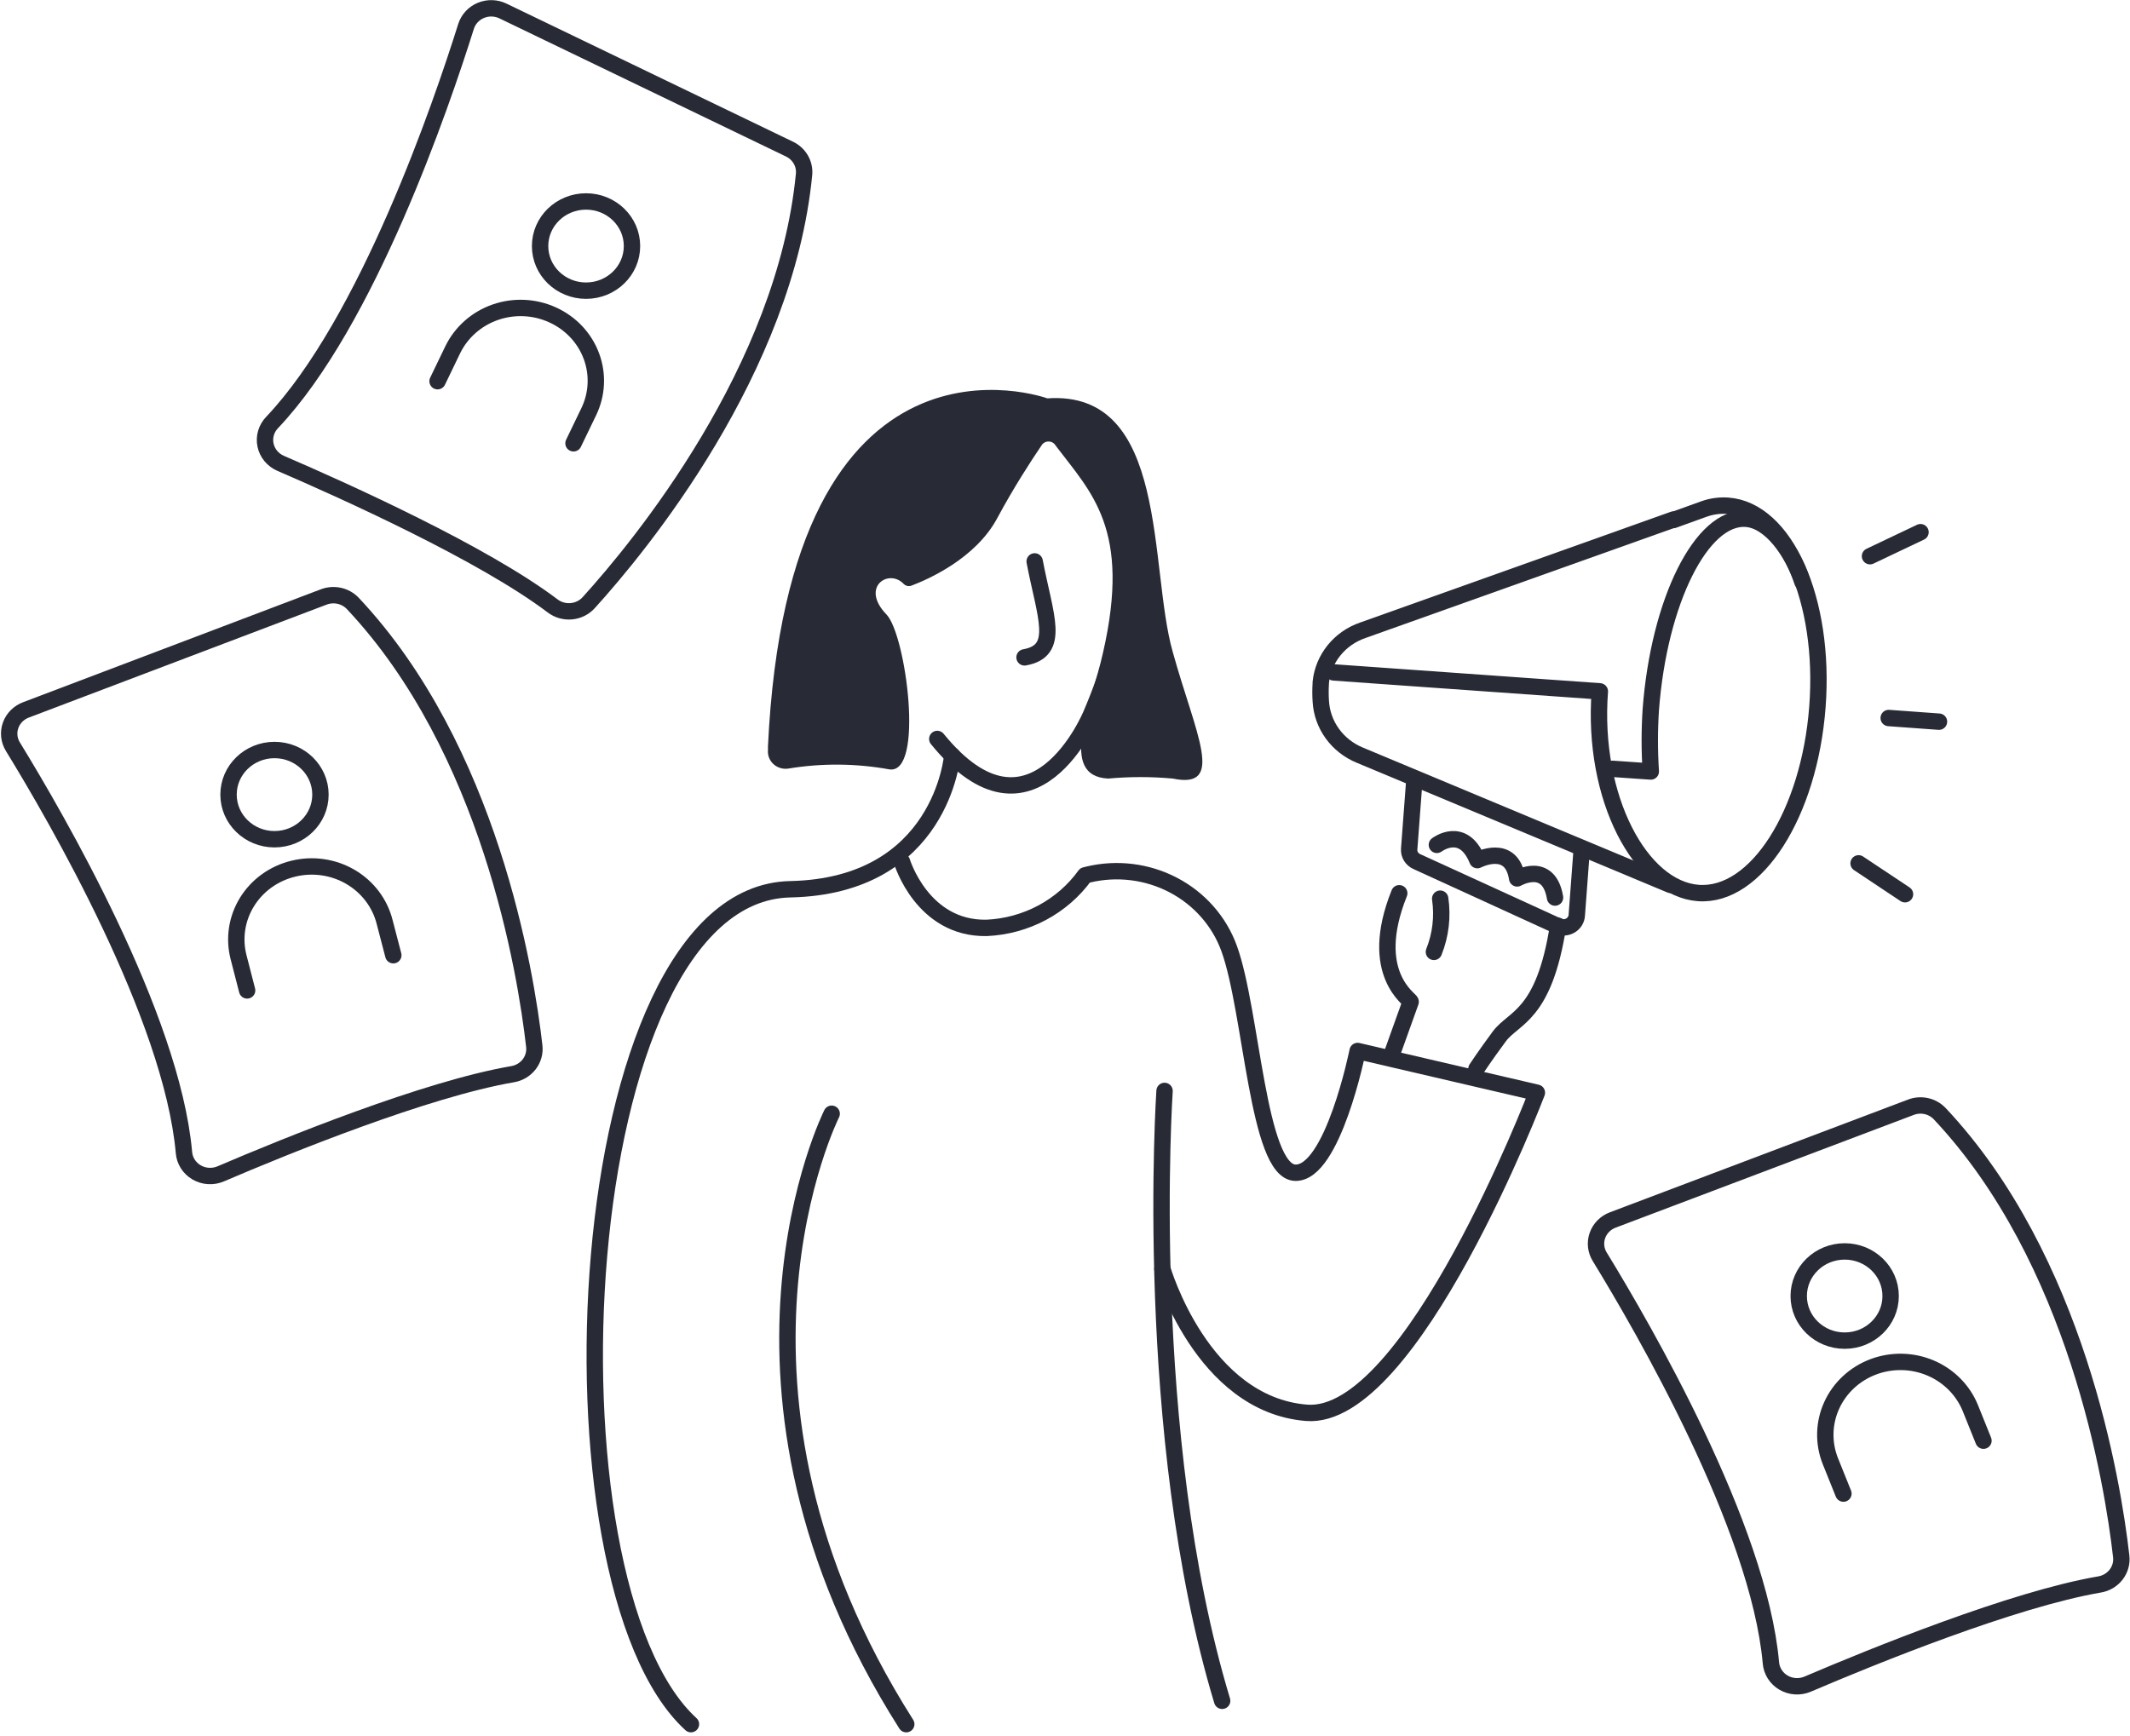 <svg width="260" height="212" viewBox="0 0 260 212" fill="none" xmlns="http://www.w3.org/2000/svg">
<g clip-path="url(#clip0_7374_3855)">
<path d="M93.738 91.651C93.721 91.961 93.774 92.271 93.894 92.558C94.015 92.846 94.2 93.103 94.436 93.313C94.671 93.522 94.952 93.678 95.258 93.769C95.563 93.861 95.886 93.885 96.202 93.841C100.296 93.162 104.481 93.194 108.563 93.935C112.864 94.57 110.595 77.462 108.201 75.016C104.972 71.664 108.493 69.367 110.317 71.299C110.441 71.423 110.6 71.507 110.774 71.541C110.948 71.575 111.128 71.556 111.291 71.489C113.254 70.745 119.087 68.205 121.732 63.258C123.736 59.529 125.824 56.312 127.119 54.407C127.203 54.254 127.329 54.127 127.482 54.038C127.635 53.95 127.81 53.903 127.989 53.903C128.167 53.903 128.342 53.95 128.495 54.038C128.648 54.127 128.774 54.254 128.859 54.407C133.202 60.15 138.102 64.596 134.636 79.705C133.243 85.989 129.067 94.773 135.276 95.057C137.896 94.816 140.534 94.816 143.155 95.057C149.655 96.408 145.939 89.651 143.155 79.61C140.204 69.272 142.737 47.596 127.842 48.636C127.842 48.636 96.258 37.109 93.738 91.219C93.752 91.3 93.752 91.476 93.738 91.651Z" fill="#282B35"/>
<path d="M126.297 68.543C127.564 75.219 129.555 79.462 125.059 80.26" stroke="#282B35" stroke-width="2" stroke-linecap="round" stroke-linejoin="round"/>
<path d="M149.182 207.655C139.355 175.087 142.152 133.193 142.152 133.193" stroke="#282B35" stroke-width="2" stroke-linecap="round" stroke-linejoin="round"/>
<path d="M84.342 210.506C65.397 193.195 69.336 109.152 96.452 108.571C114.966 108.193 116.233 92.246 116.233 92.246" stroke="#282B35" stroke-width="2" stroke-linecap="round" stroke-linejoin="round"/>
<path d="M110.094 105.18C110.094 105.18 112.572 113.437 120.437 113.288C122.811 113.181 125.129 112.546 127.212 111.434C129.294 110.321 131.086 108.759 132.45 106.869L132.84 106.774C136.346 105.937 140.049 106.396 143.226 108.062C146.404 109.728 148.829 112.482 150.031 115.788C152.815 123.451 153.511 143.046 158.105 143.181C162.698 143.316 165.719 128.316 165.719 128.316L187.601 133.41C187.601 133.41 172.289 173.52 159.483 172.493C146.676 171.466 141.888 154.924 141.888 154.924" stroke="#282B35" stroke-width="2" stroke-linecap="round" stroke-linejoin="round"/>
<path d="M101.519 135.977C101.519 135.977 84.607 169.559 110.623 210.506" stroke="#282B35" stroke-width="2" stroke-linecap="round" stroke-linejoin="round"/>
<path d="M114.41 90.22C126.047 104.545 133.188 87.22 133.188 87.22C134.343 84.526 135.319 81.764 136.111 78.949" stroke="#282B35" stroke-width="2" stroke-linecap="round" stroke-linejoin="round"/>
<path d="M172.637 95.353L172.011 103.665C171.987 103.981 172.064 104.297 172.231 104.57C172.397 104.843 172.646 105.06 172.944 105.192L190.163 113.07C190.404 113.182 190.67 113.235 190.937 113.222C191.204 113.21 191.464 113.133 191.693 112.999C191.923 112.865 192.114 112.678 192.25 112.455C192.386 112.231 192.463 111.978 192.474 111.719L193.072 103.705" stroke="#282B35" stroke-width="2" stroke-linecap="round" stroke-linejoin="round"/>
<path d="M162.796 82.097L195.285 84.408C194.297 97.462 200.297 108.53 207.326 109.03C214.356 109.53 220.857 99.354 221.845 86.3C222.833 73.245 217.919 62.245 210.89 61.745C209.916 61.679 208.939 61.812 208.022 62.137L204.278 63.488" stroke="#282B35" stroke-width="2" stroke-linecap="round" stroke-linejoin="round"/>
<path d="M204.264 63.434L166.36 76.948C164.97 77.423 163.749 78.273 162.84 79.398C161.93 80.523 161.369 81.876 161.223 83.299V83.407C161.175 84.141 161.175 84.876 161.223 85.61C161.301 87.033 161.79 88.407 162.635 89.573C163.479 90.739 164.644 91.651 165.998 92.205L203.916 108.043" stroke="#282B35" stroke-width="2" stroke-linecap="round" stroke-linejoin="round"/>
<path d="M220.007 71.03C218.81 67.341 216.096 63.544 213.145 63.341C207.716 62.949 202.51 73.382 201.507 86.625C201.341 89.145 201.341 91.673 201.507 94.193L196.844 93.869" stroke="#282B35" stroke-width="2" stroke-linecap="round" stroke-linejoin="round"/>
<path d="M228.262 67.907L234.429 64.975" stroke="#282B35" stroke-width="2" stroke-linecap="round" stroke-linejoin="round"/>
<path d="M232.536 109.179L226.87 105.408" stroke="#282B35" stroke-width="2" stroke-linecap="round" stroke-linejoin="round"/>
<path d="M230.545 87.664L236.684 88.11" stroke="#282B35" stroke-width="2" stroke-linecap="round" stroke-linejoin="round"/>
<path d="M169.881 128.762L172.192 122.316C172.289 122.059 166.833 118.951 170.8 109.059" stroke="#282B35" stroke-width="2" stroke-linecap="round" stroke-linejoin="round"/>
<path d="M180.224 130.491C180.224 130.491 181.24 128.937 183.008 126.545C184.776 124.153 188.464 124.099 190.19 113.031" stroke="#282B35" stroke-width="2" stroke-linecap="round" stroke-linejoin="round"/>
<path d="M175.394 103.152C175.394 103.152 178.581 100.706 180.335 105.017C180.335 105.017 184.511 102.828 185.193 107.247C185.193 107.247 189.049 105.004 189.815 109.585" stroke="#282B35" stroke-width="2" stroke-linecap="round" stroke-linejoin="round"/>
<path d="M175.797 109.719C176.12 111.913 175.856 114.152 175.031 116.219" stroke="#282B35" stroke-width="2" stroke-linecap="round" stroke-linejoin="round"/>
<path d="M39.491 72.894L3.188 86.665C2.75 86.826 2.354 87.078 2.028 87.403C1.701 87.729 1.452 88.12 1.298 88.549C1.144 88.978 1.089 89.434 1.137 89.886C1.184 90.338 1.333 90.775 1.573 91.165C6.849 99.76 20.963 124.085 22.453 140.693C22.489 141.192 22.648 141.674 22.917 142.1C23.186 142.526 23.557 142.883 23.998 143.14C24.439 143.398 24.938 143.548 25.452 143.578C25.965 143.609 26.479 143.518 26.949 143.315C34.953 139.883 52.005 132.963 62.557 131.153C63.368 131.019 64.096 130.589 64.591 129.951C65.085 129.312 65.309 128.514 65.216 127.72C64.186 118.652 59.773 91.435 43.055 73.664C42.611 73.2 42.033 72.878 41.397 72.741C40.76 72.603 40.096 72.657 39.491 72.894V72.894Z" stroke="#282B35" stroke-width="2" stroke-linecap="round" stroke-linejoin="round"/>
<path d="M33.506 102.463C36.604 102.463 39.116 100.024 39.116 97.016C39.116 94.009 36.604 91.57 33.506 91.57C30.408 91.57 27.896 94.009 27.896 97.016C27.896 100.024 30.408 102.463 33.506 102.463Z" stroke="#282B35" stroke-width="2" stroke-linecap="round" stroke-linejoin="round"/>
<path d="M30.165 120.922L29.121 116.868C28.827 115.731 28.767 114.549 28.945 113.39C29.123 112.231 29.535 111.117 30.157 110.113C30.779 109.109 31.599 108.233 32.57 107.537C33.541 106.841 34.644 106.338 35.816 106.057V106.057C36.988 105.77 38.207 105.711 39.402 105.884C40.598 106.057 41.746 106.457 42.781 107.063C43.816 107.668 44.718 108.467 45.434 109.412C46.15 110.357 46.666 111.431 46.952 112.57L48.01 116.625" stroke="#282B35" stroke-width="2" stroke-linecap="round" stroke-linejoin="round"/>
<path d="M96.369 18.204L61.415 1.352C60.998 1.147 60.539 1.033 60.071 1.017C59.603 1.002 59.138 1.086 58.707 1.264C58.276 1.442 57.891 1.708 57.577 2.046C57.263 2.383 57.029 2.783 56.891 3.217C53.885 12.785 44.85 39.299 33.227 51.569C32.873 51.932 32.614 52.372 32.472 52.852C32.329 53.332 32.308 53.839 32.409 54.329C32.51 54.819 32.73 55.278 33.052 55.668C33.373 56.058 33.787 56.367 34.257 56.57C42.247 60.016 58.98 67.57 67.457 73.976C68.103 74.468 68.918 74.702 69.736 74.629C70.554 74.556 71.313 74.182 71.856 73.584C78.078 66.732 95.84 45.205 98.151 21.258C98.203 20.634 98.061 20.009 97.744 19.465C97.426 18.92 96.947 18.481 96.369 18.204V18.204Z" stroke="#282B35" stroke-width="2" stroke-linecap="round" stroke-linejoin="round"/>
<path d="M71.536 35.488C74.634 35.488 77.145 33.05 77.145 30.042C77.145 27.034 74.634 24.596 71.536 24.596C68.437 24.596 65.926 27.034 65.926 30.042C65.926 33.05 68.437 35.488 71.536 35.488Z" stroke="#282B35" stroke-width="2" stroke-linecap="round" stroke-linejoin="round"/>
<path d="M53.412 46.542L55.263 42.704C55.776 41.647 56.497 40.698 57.388 39.912C58.278 39.126 59.319 38.517 60.451 38.122C61.584 37.727 62.785 37.552 63.987 37.608C65.189 37.663 66.369 37.949 67.457 38.447V38.447C68.549 38.942 69.528 39.641 70.341 40.504C71.153 41.368 71.781 42.379 72.19 43.479C72.599 44.579 72.78 45.746 72.722 46.914C72.665 48.082 72.37 49.228 71.856 50.285L70.004 54.123" stroke="#282B35" stroke-width="2" stroke-linecap="round" stroke-linejoin="round"/>
<path d="M233.232 135.194L196.858 148.951C196.422 149.116 196.029 149.371 195.705 149.7C195.382 150.028 195.137 150.421 194.987 150.851C194.837 151.282 194.786 151.739 194.837 152.19C194.889 152.642 195.042 153.077 195.285 153.465C200.547 162.06 214.676 186.385 216.165 202.993C216.202 203.492 216.361 203.974 216.63 204.4C216.899 204.826 217.27 205.183 217.711 205.44C218.152 205.697 218.65 205.848 219.164 205.878C219.678 205.908 220.192 205.818 220.662 205.615C228.666 202.196 245.718 195.263 256.269 193.452C257.081 193.319 257.809 192.889 258.303 192.251C258.798 191.612 259.022 190.814 258.928 190.02C257.898 180.952 253.485 153.735 236.767 135.964C236.328 135.502 235.755 135.181 235.123 135.044C234.492 134.906 233.832 134.959 233.232 135.194Z" stroke="#282B35" stroke-width="2" stroke-linecap="round" stroke-linejoin="round"/>
<path d="M225.172 163.681C228.27 163.681 230.782 161.243 230.782 158.235C230.782 155.227 228.27 152.789 225.172 152.789C222.074 152.789 219.562 155.227 219.562 158.235C219.562 161.243 222.074 163.681 225.172 163.681Z" stroke="#282B35" stroke-width="2" stroke-linecap="round" stroke-linejoin="round"/>
<path d="M225.019 182.357L223.432 178.411C222.55 176.21 222.604 173.759 223.583 171.598C224.562 169.436 226.385 167.74 228.652 166.883V166.883C230.919 166.027 233.443 166.08 235.67 167.03C237.896 167.981 239.643 169.751 240.526 171.951L242.113 175.897" stroke="#282B35" stroke-width="2" stroke-linecap="round" stroke-linejoin="round"/>
</g>
<defs>
<clipPath id="clip0_7374_3855">
<rect width="260" height="211.52" fill="white"/>
</clipPath>
</defs>
</svg>
